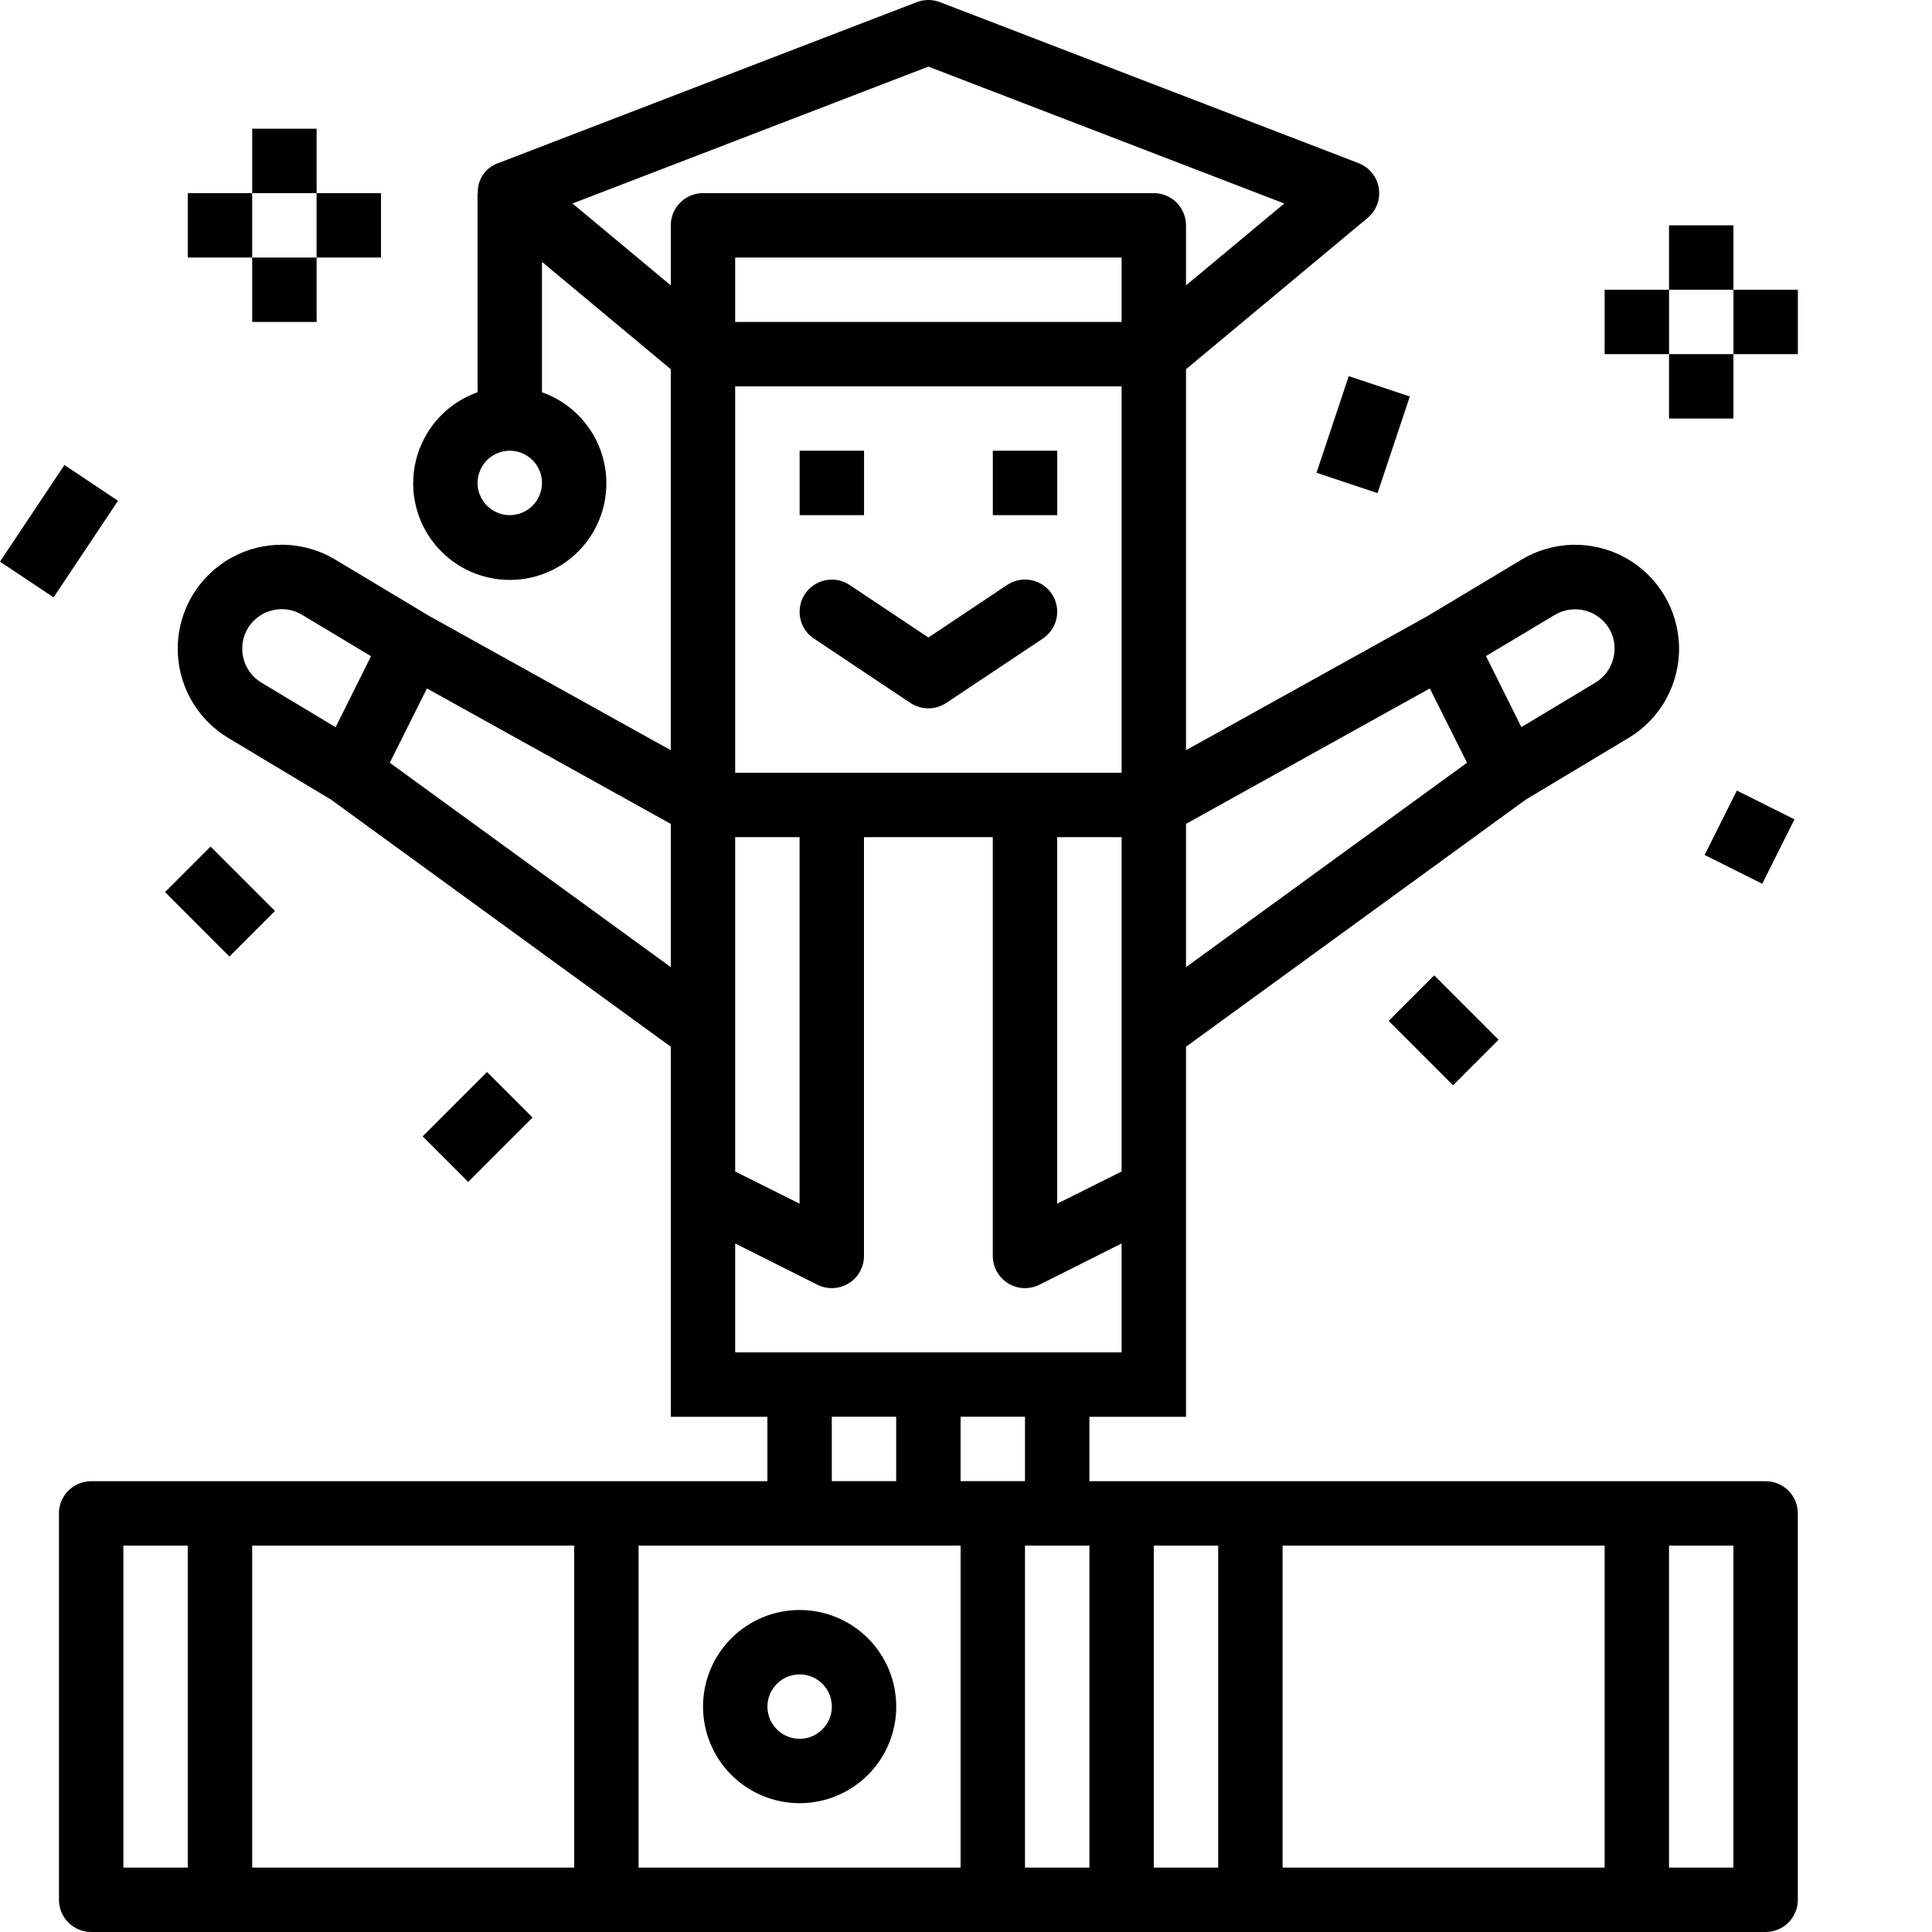 <svg width="80" height="80" viewBox="0 0 80 80" fill="none" xmlns="http://www.w3.org/2000/svg">
<path d="M33.111 18.664H35.778V21.331H33.111V18.664Z" fill="black"/>
<path d="M41.111 18.664H43.778V21.331H41.111V18.664Z" fill="black"/>
<path d="M38.443 29.331C38.706 29.331 38.964 29.253 39.183 29.107L43.183 26.441C43.796 26.032 43.961 25.204 43.553 24.591C43.144 23.979 42.316 23.813 41.703 24.221L38.443 26.398L35.183 24.224C34.889 24.028 34.529 23.956 34.182 24.026C33.835 24.095 33.53 24.299 33.333 24.593C32.925 25.207 33.09 26.035 33.703 26.443L37.703 29.11C37.922 29.255 38.18 29.332 38.443 29.331L38.443 29.331Z" fill="black"/>
<path d="M9.45 30.556L13.709 33.112L27.776 43.343V58.666H31.776V61.333H3.775C3.038 61.333 2.441 61.93 2.441 62.666V78.667C2.441 79.02 2.582 79.359 2.832 79.609C3.082 79.859 3.421 80 3.775 80H73.111C73.465 80 73.804 79.859 74.054 79.609C74.304 79.359 74.444 79.02 74.444 78.667V62.666C74.444 62.312 74.304 61.973 74.054 61.723C73.804 61.473 73.465 61.333 73.111 61.333H45.11V58.666H49.11V43.343L63.177 33.112L67.436 30.556V30.556C68.755 29.765 69.552 28.33 69.526 26.791C69.5 25.253 68.655 23.846 67.31 23.099C65.965 22.352 64.324 22.38 63.005 23.172L59.101 25.515L49.11 31.064V15.289L56.632 9.022C56.994 8.719 57.169 8.247 57.091 7.781C57.014 7.315 56.696 6.925 56.255 6.755L38.921 0.088C38.613 -0.029 38.273 -0.029 37.964 0.088L20.63 6.755C20.104 6.935 19.76 7.441 19.786 7.996H19.775V16.242C18.579 16.665 17.655 17.63 17.284 18.843C16.913 20.055 17.138 21.372 17.892 22.392C18.647 23.412 19.84 24.014 21.109 24.014C22.377 24.014 23.57 23.412 24.325 22.392C25.079 21.372 25.305 20.055 24.934 18.843C24.562 17.63 23.638 16.665 22.442 16.242V10.843L27.775 15.288V31.064L17.785 25.513L13.88 23.17C12.561 22.378 10.92 22.351 9.575 23.097C8.23 23.844 7.385 25.251 7.36 26.789C7.334 28.328 8.13 29.763 9.449 30.554L9.45 30.556ZM46.443 13.331H30.442V10.664H46.443V13.331ZM30.442 15.997H46.443V31.998H30.442V15.997ZM46.443 48.508L43.776 49.841V34.664H46.443V48.508ZM33.109 34.664V49.841L30.442 48.508V34.664H33.109ZM34.443 58.665H37.109V61.332H34.443V58.665ZM39.776 63.999V77.333H26.442V63.999H39.776ZM5.108 63.999H7.775V77.333H5.108V63.999ZM10.442 77.333V63.999H23.776V77.333H10.442ZM42.443 77.333V63.999H45.11V77.333H42.443ZM47.776 63.999H50.443V77.333H47.776V63.999ZM71.777 77.333H69.111V63.999H71.777V77.333ZM66.444 63.999V77.333H53.11V63.999H66.444ZM42.443 61.332H39.776V58.665H42.443V61.332ZM30.442 55.998V51.489L33.847 53.198C34.261 53.405 34.753 53.382 35.147 53.138C35.54 52.893 35.778 52.461 35.776 51.998V34.664H41.109V51.998C41.107 52.461 41.345 52.893 41.739 53.138C42.132 53.382 42.624 53.405 43.039 53.198L46.443 51.489V55.998H30.442ZM49.11 40.047V34.115L59.206 28.506L60.746 31.583L49.11 40.047ZM64.377 25.464C64.769 25.229 65.24 25.167 65.678 25.294C66.117 25.42 66.482 25.724 66.688 26.131C67.063 26.897 66.792 27.822 66.064 28.265L62.998 30.108L61.531 27.166L64.377 25.464ZM21.109 21.331C20.569 21.331 20.083 21.006 19.877 20.508C19.671 20.009 19.784 19.436 20.166 19.055C20.547 18.673 21.121 18.559 21.619 18.766C22.117 18.972 22.442 19.458 22.442 19.997C22.442 20.351 22.302 20.69 22.052 20.94C21.802 21.19 21.462 21.331 21.109 21.331ZM38.443 2.758L53.179 8.426L49.11 11.817V9.33C49.11 8.977 48.969 8.637 48.719 8.387C48.469 8.137 48.13 7.997 47.776 7.997H29.109C28.373 7.997 27.776 8.594 27.776 9.33V11.817L23.706 8.426L38.443 2.758ZM27.776 40.047L16.14 31.584L17.679 28.507L27.776 34.116V40.047ZM10.198 26.132C10.401 25.722 10.767 25.417 11.207 25.291C11.357 25.247 11.513 25.224 11.67 25.224C11.966 25.224 12.256 25.305 12.509 25.459L15.363 27.172L13.897 30.113L10.83 28.27V28.27C10.095 27.83 9.821 26.901 10.198 26.132L10.198 26.132Z" fill="black"/>
<path d="M33.111 74.666C34.172 74.666 35.19 74.245 35.94 73.495C36.69 72.745 37.111 71.727 37.111 70.666C37.111 69.606 36.69 68.588 35.94 67.838C35.19 67.088 34.172 66.666 33.111 66.666C32.051 66.666 31.033 67.088 30.283 67.838C29.533 68.588 29.111 69.606 29.111 70.666C29.111 71.727 29.533 72.745 30.283 73.495C31.033 74.245 32.051 74.666 33.111 74.666ZM33.111 69.333C33.651 69.333 34.137 69.658 34.343 70.156C34.55 70.654 34.436 71.228 34.054 71.609C33.673 71.991 33.099 72.104 32.601 71.898C32.103 71.692 31.778 71.206 31.778 70.666C31.778 69.93 32.375 69.333 33.111 69.333Z" fill="black"/>
<path d="M6.834 36.941L8.72 35.056L11.386 37.722L9.5 39.608L6.834 36.941Z" fill="black"/>
<path d="M54.514 19.576L55.848 15.576L58.377 16.419L57.042 20.419L54.514 19.576Z" fill="black"/>
<path d="M70.586 35.402L71.919 32.736L74.305 33.928L72.971 36.595L70.586 35.402Z" fill="black"/>
<path d="M0 23.257L2.667 19.256L4.886 20.736L2.219 24.736L0 23.257Z" fill="black"/>
<path d="M57.502 42.273L59.388 40.388L62.054 43.054L60.168 44.94L57.502 42.273Z" fill="black"/>
<path d="M10.443 5.33H13.11V7.997H10.443V5.33Z" fill="black"/>
<path d="M10.443 10.664H13.11V13.331H10.443V10.664Z" fill="black"/>
<path d="M7.775 7.997H10.442V10.664H7.775V7.997Z" fill="black"/>
<path d="M13.109 7.997H15.776V10.664H13.109V7.997Z" fill="black"/>
<path d="M69.111 9.33H71.778V11.997H69.111V9.33Z" fill="black"/>
<path d="M69.111 14.664H71.778V17.331H69.111V14.664Z" fill="black"/>
<path d="M66.445 11.997H69.112V14.664H66.445V11.997Z" fill="black"/>
<path d="M71.779 11.997H74.446V14.664H71.779V11.997Z" fill="black"/>
<path d="M17.5 47.055L20.166 44.389L22.052 46.275L19.386 48.941L17.5 47.055Z" fill="black"/>
</svg>
